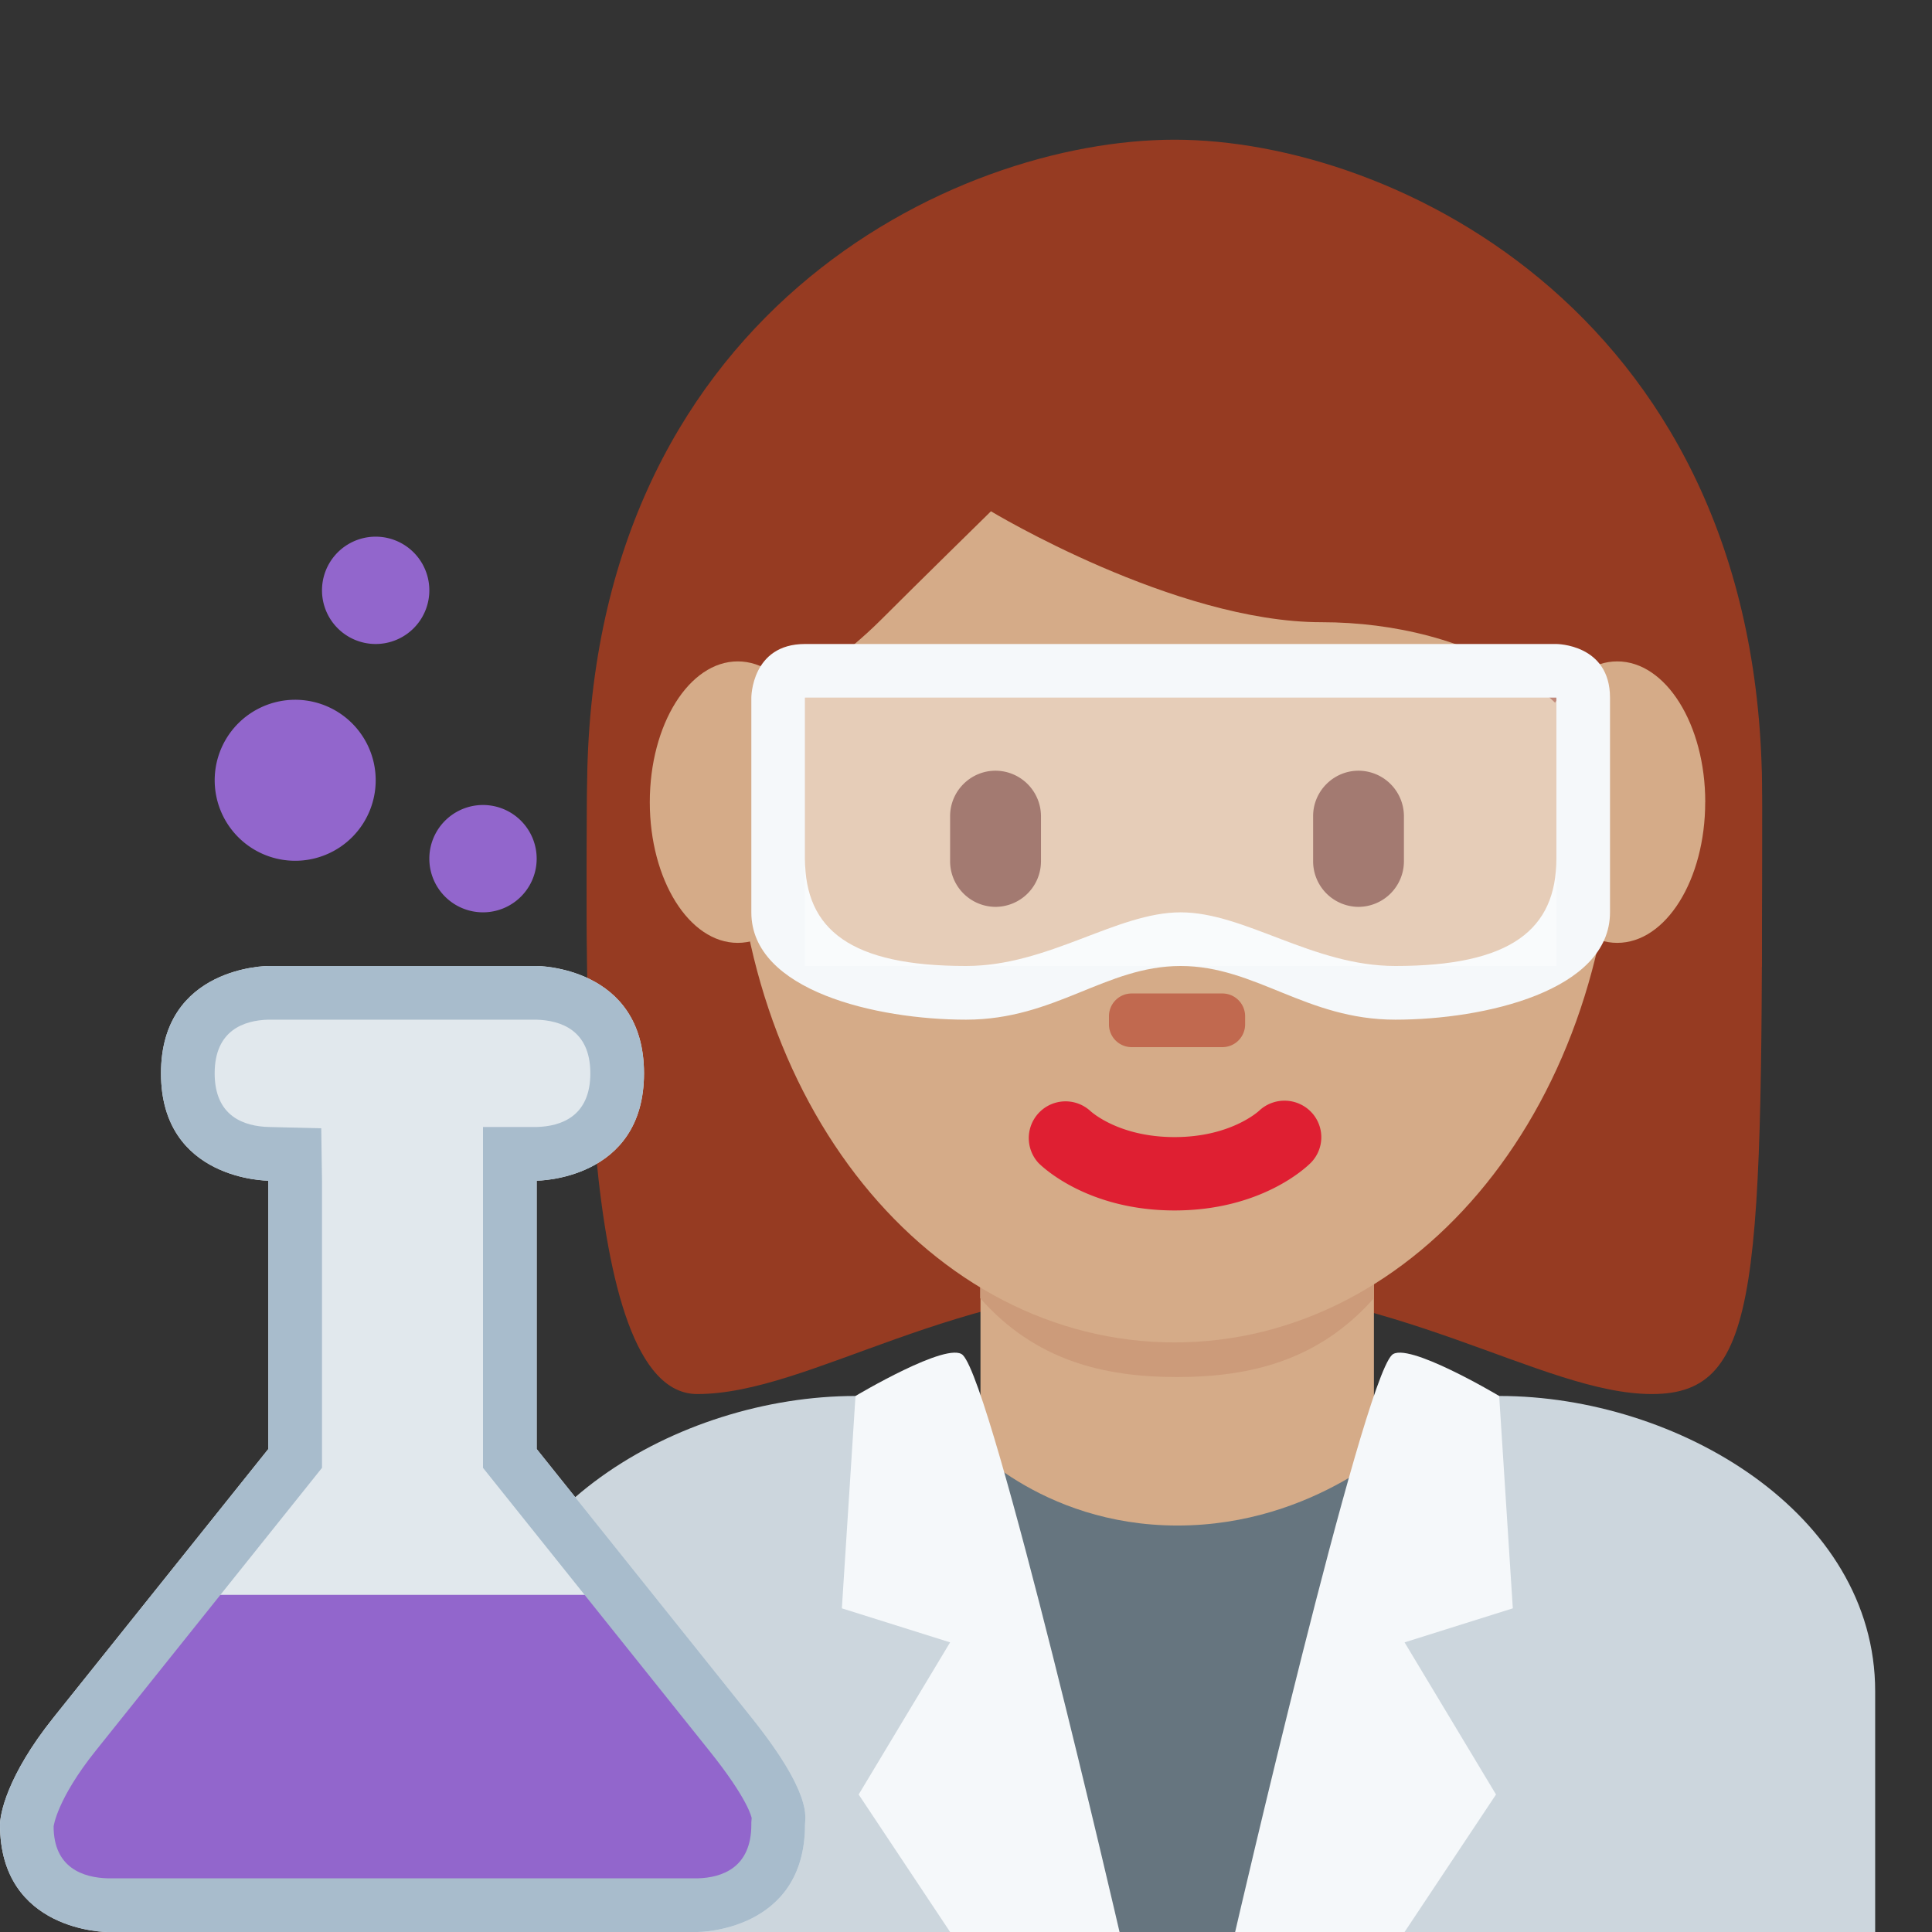 <svg xmlns="http://www.w3.org/2000/svg" viewBox="0 0 45 45"><rect x="0" y="0" width="45" height="45" fill="#333333" stroke="none"/><defs><clipPath id="a"><path d="M0 36h36V0H0v36z"/></clipPath><clipPath id="b"><path d="M0 0h36v36H0V0z"/></clipPath><clipPath id="c"><path d="M0 36h36V0H0v36z"/></clipPath><clipPath id="d"><path d="M15 23h14v-5H15v5z"/></clipPath></defs><g clip-path="url(#a)" transform="matrix(1.25 0 0 -1.25 0 45)"><path d="M34.941 0v4.488c0 3.315-3.686 5.5-7 5.5h-12c-3.313 0-7-2.185-7-5.5V0h26z" fill="#ccd6dd"/><path d="M21.887 31.919c4.104 0 10.947-2.053 10.947-10.947 0-8.896 0-10.948-2.052-10.948-2.053 0-4.791 2.052-8.895 2.052-4.105 0-6.785-2.052-8.896-2.052-2.287 0-2.053 8.21-2.053 10.948 0 8.894 6.844 10.947 10.949 10.947" fill="#963b22"/><path d="M18.27 7.51c1.466-1.064 3.06-.437 3.769-.437.707 0 2.096-.627 3.562.437v5.664H18.27V7.51z" fill="#d5ab88"/><path d="M18.264 11.81c1.022-1.156 2.29-1.469 3.668-1.469 1.379 0 2.647.314 3.67 1.47v2.935h-7.338V11.81z" fill="#cc9b7a"/><path d="M13.675 21.27c0 5.834 3.676 10.563 8.211 10.563 4.534 0 8.21-4.728 8.21-10.562s-3.676-10.285-8.21-10.285c-4.535 0-8.21 4.451-8.21 10.284" fill="#d5ab88"/><path d="M21.887 13.445c-1.606 0-2.447.795-2.537.885a.685.685 0 0 0 .961.974c.035-.033.55-.492 1.576-.492 1.038 0 1.555.473 1.576.492a.69.69 0 0 0 .963-.019.678.678 0 0 0-.004-.955c-.09-.09-.93-.885-2.535-.885" fill="#df1f32"/><path d="M11.666 17.988c-.02 1-.044.224-.044.465 0 3.422 2.053-.494 2.053 1.943 0 2.44 1.368 2.683 2.737 4.051.685.685 2.053 2.026 2.053 2.026s3.42-2.067 6.158-2.067c2.737 0 5.474-1.375 5.474-4.112s2.053 1.584 2.053-1.837c0-.244-.023.531-.04-.469h.719c.005 2 .005 1.924.005 3.202 0 8.895-6.841 12.207-10.948 12.207-4.104 0-10.947-3.257-10.947-12.152 0-.793-.02-1.257.008-3.257h.72z" fill="#963b22"/><path d="M18.55 19.102a.85.85 0 0 0-.846.847v.844c0 .465.38.846.846.846a.85.85 0 0 0 .847-.846v-.844a.85.85 0 0 0-.847-.847m6.764 0a.85.85 0 0 0-.846.847v.844c0 .465.381.846.846.846a.849.849 0 0 0 .846-.846v-.844a.85.85 0 0 0-.846-.847" fill="#662113"/><path d="M22.777 16.488h-1.69a.423.423 0 0 0-.423.424v.152c0 .235.19.424.423.424h1.69a.424.424 0 0 0 .424-.424v-.152a.424.424 0 0 0-.424-.424" fill="#c1694f"/><path d="M19 0l-1.059 9.219s1.411-1.645 4-1.645c2.59 0 4.219 1.645 4.219 1.645L24.937 0H19z" fill="#66757f"/><path d="M17.941 10.75c.566-.566 2.92-10.75 2.92-10.75h-3.157L16 2.562l1.704 2.835-2.017.634.254 3.957s1.73 1.033 2 .762m7.994 0C25.369 10.184 23.015 0 23.015 0h3.157l1.704 2.562-1.704 2.835 2.017.634-.254 3.957s-1.73 1.033-2 .762" fill="#f5f8fa"/></g><g clip-path="url(#b)" transform="matrix(1.25 0 0 -1.25 0 45)"><path d="M15.386 21.053c0-1.448-.734-2.622-1.64-2.622-.904 0-1.638 1.174-1.638 2.622s.734 2.623 1.639 2.623 1.639-1.175 1.639-2.623m16.388 0c0-1.448-.733-2.622-1.639-2.622-.905 0-1.638 1.174-1.638 2.622s.733 2.623 1.638 2.623c.906 0 1.64-1.175 1.64-2.623" fill="#d5ab88"/></g><g clip-path="url(#c)" transform="matrix(1.25 0 0 -1.25 0 45)"><path d="M2 0S0 0 0 2c0 .179.117.896 1 2l4 5v5s-2 0-2 2 2 2 2 2h5s2 0 2-2-2-2-2-2V9l4-5c1.153-1.441 1-1.866 1-2 0-2-2-2-2-2H2z" fill="#e1e8ed"/><path d="M.531 1.781L1.501.47h12.03l1 1.781-3.094 4.031H3.031l-2.5-4.344M8 25a1 1 0 1 0-2 0 1 1 0 0 0 2 0m2-5a1 1 0 1 0-2 0 1 1 0 0 0 2 0m-3 1.5a1.5 1.5 0 1 0-2.999-.001A1.5 1.5 0 0 0 7 21.5" fill="#9266cc"/><path d="M10 18H5s-2 0-2-2 2-2 2-2V9L1 4C.117 2.896 0 2.179 0 2c0-2 2-2 2-2h11s2 0 2 2c0 .134.153.559-1 2l-4 5v5s2 0 2 2-2 2-2 2m-.008-1c.461-.013 1.008-.197 1.008-1 0-.806-.55-.988-1-1H9V8.649l.219-.274 4-5c.733-.915.787-1.249.787-1.252L14 2.041V2c0-.806-.55-.988-1-1H2.012C1.55 1.012 1 1.194.999 1.966c0 .005.063.51.782 1.409l4 5L6 8.649V14l-.014.976-.974.024C4.55 15.012 4 15.194 4 16s.55.988 1 1h4.992" fill="#a8bccc"/><path d="M29 20c0-1.325-.852-2-3-2-1.539 0-2.804 1-4 1-1.196 0-2.461-1-4-1-2.148 0-3 .675-3 2v3h14v-3zm0 4H15c-1 0-1-1-1-1v-4c0-1.461 2.333-2 4-2 1.667 0 2.599 1 4 1 1.401 0 2.333-1 4-1 1.667 0 4 .539 4 2v4c0 1-1 1-1 1" fill="#f5f8fa"/><g clip-path="url(#d)" opacity=".4"><path d="M15 20v3h14v-5H15v2z" fill="#fff"/></g></g></svg>